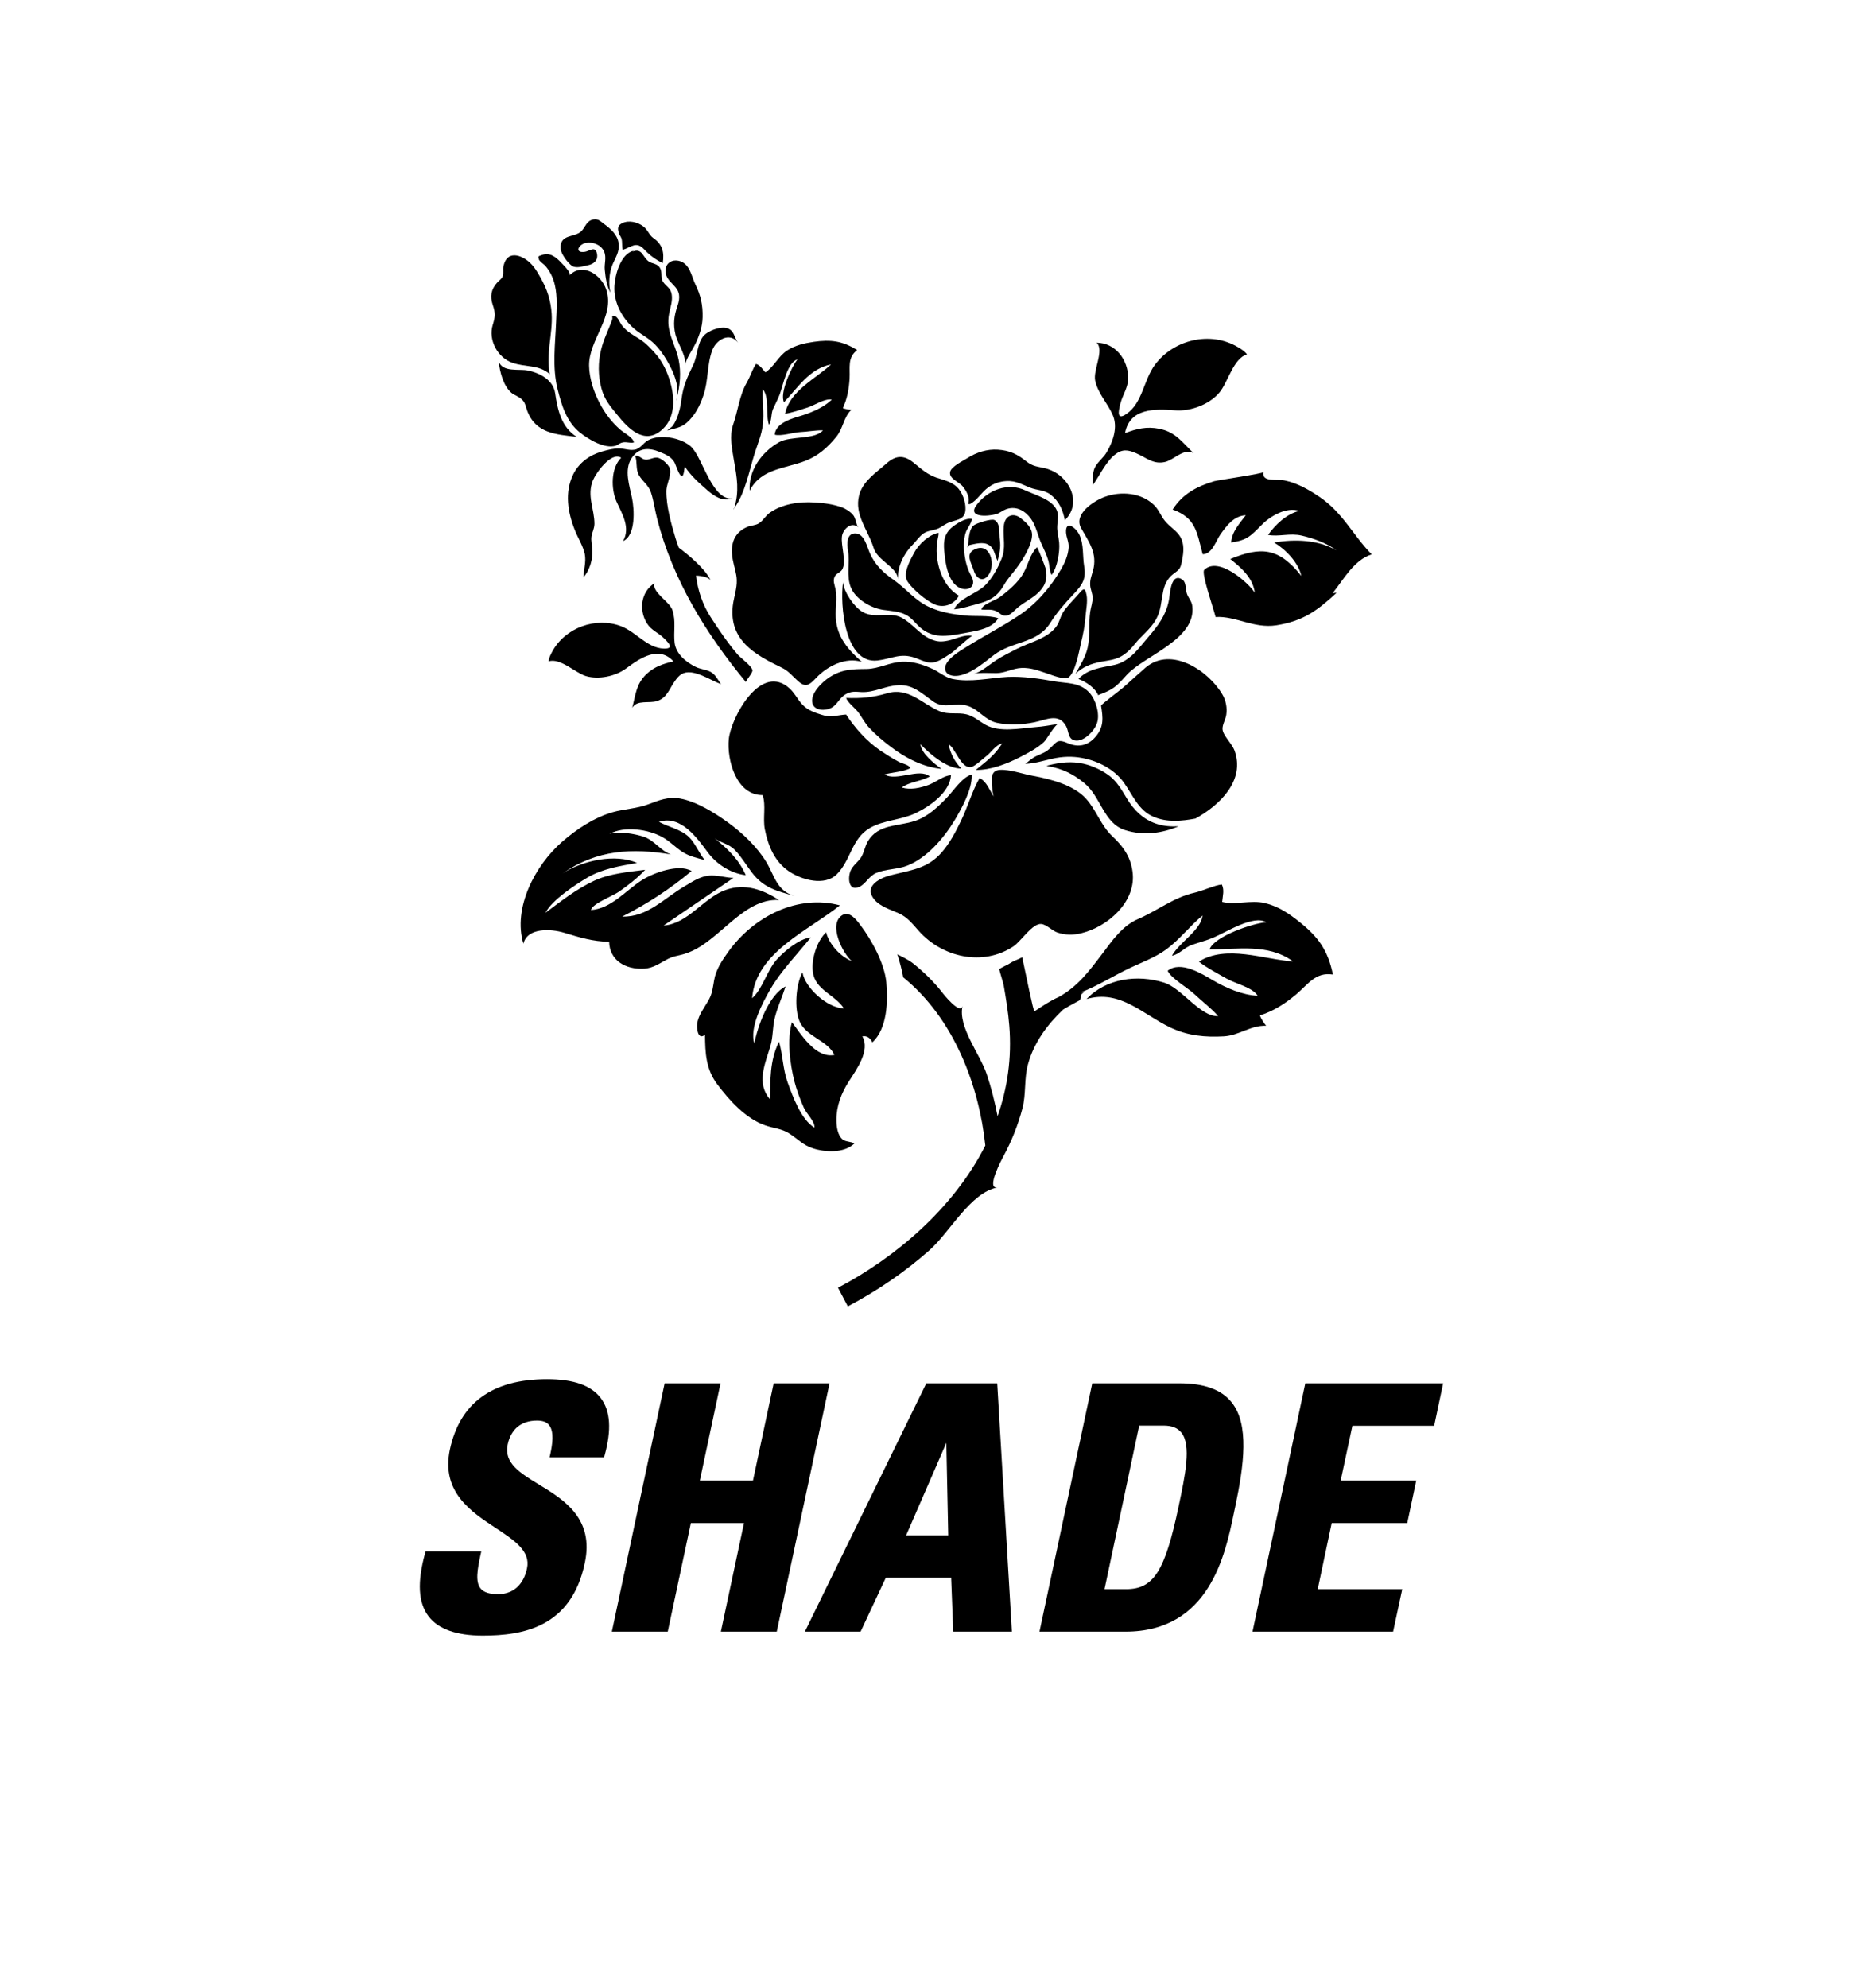 <?xml version="1.0" encoding="utf-8"?>
<!-- Generator: Adobe Illustrator 21.1.0, SVG Export Plug-In . SVG Version: 6.00 Build 0)  -->
<svg version="1.1" id="Layer_1" xmlns="http://www.w3.org/2000/svg" xmlns:xlink="http://www.w3.org/1999/xlink" x="0px" y="0px"
	 viewBox="0 0 1080 1152" style="enable-background:new 0 0 1080 1152;" xml:space="preserve">
<g id="XMLID_106_">
	<g id="XMLID_107_">
		<path id="XMLID_110_" d="M279.8,946.5c-36.5,0-38.8-21.5-32-45.9h29.5c-2.9,13.5-4.7,24.8,11.5,24.8c10,0,16.2-6.4,18.2-16
			c5.4-25.4-53.6-26.9-44.7-68.9c4.7-22.1,19-39.6,54.9-39.6c28.7,0,40.2,12.9,32,42.4h-28.7c2.2-10.5,2.8-21.3-9.1-21.3
			c-9.6,0-16.3,5.3-18.4,15c-5.7,26.7,54.2,24.4,44.7,68.7C329.9,942.2,302.2,946.5,279.8,946.5z"/>
		<path id="XMLID_194_" d="M279.8,947.9c-15.2,0-25.8-3.8-31.4-11.2c-6-7.9-6.6-19.8-2-36.5l0.3-1.1H279l-0.4,1.8
			c-1.9,8.8-3.1,15.9,0,19.7c1.8,2.2,5.1,3.3,10.1,3.3c8.7,0,14.8-5.4,16.8-14.9c2.2-10.1-7.3-16.3-18.2-23.5
			c-14.1-9.3-31.7-20.8-26.5-45.4c5.8-27.1,24.7-40.8,56.3-40.8c15.4,0,25.6,3.6,31.2,11s6.3,18.3,2.2,33.2l-0.3,1.1h-31.6l0.4-1.8
			c1.2-5.5,2.4-13.1-0.7-16.9c-1.4-1.8-3.7-2.6-7-2.6c-9.1,0-15.1,4.9-17,13.9c-2.3,10.7,7.2,16.5,18.2,23.2
			c14.3,8.7,32.1,19.6,26.5,45.5C331.2,943.1,303.2,947.9,279.8,947.9z M248.9,902c-4.1,15.2-3.5,26,1.8,32.9
			c5.1,6.7,14.9,10.1,29.1,10.1c42.6,0,52.5-21.2,56.5-39.7c5.1-23.9-11-33.8-25.2-42.4c-11.4-7-22.2-13.6-19.5-26.3
			c2.2-10.3,9.4-16.2,19.8-16.2c4.2,0,7.3,1.2,9.3,3.7c3.4,4.3,2.8,11.4,1.6,17.6h25.8c3.5-13.3,2.9-23.2-2-29.6
			c-5-6.6-14.5-9.8-28.9-9.8c-30.5,0-48,12.6-53.5,38.5c-4.8,22.6,11.2,33.1,25.3,42.4c11.3,7.4,22,14.5,19.4,26.5
			c-2.3,10.9-9.5,17.2-19.7,17.2c-5.9,0-9.9-1.4-12.3-4.4c-3.7-4.5-2.8-11.6-1-20.4L248.9,902L248.9,902z"/>
	</g>
	<g id="XMLID_109_">
		<path id="XMLID_112_" d="M437.7,859.6l12-56.4h29.5l-30,141h-29.5l13.4-62.9h-33.8l-13.4,62.9h-29.5l30-141h29.5l-12,56.4H437.7z"
			/>
		<path id="XMLID_190_" d="M450.3,945.6h-32.4l13.4-62.9h-30.8l-13.4,62.9h-32.4l30.6-143.9h32.4l-12,56.4h30.8l12-56.4h32.4
			L450.3,945.6z M421.5,942.7H448l29.4-138.1h-26.5l-12,56.4h-36.7l12-56.4h-26.5l-29.4,138.1h26.5l13.4-62.9h36.7L421.5,942.7z"/>
	</g>
	<g id="XMLID_111_">
		<path id="XMLID_115_" d="M468.9,944.1l69-141h38.9l8.3,141h-31l-1.2-31.2h-40.2L498,944.1H468.9z M549.9,830.3h-0.4l-26.4,60.9
			h28.1L549.9,830.3z"/>
		<path id="XMLID_146_" d="M586.6,945.6h-34l-1.2-31.2h-37.9l-14.6,31.2h-32.3L537,801.7h41.1L586.6,945.6z M555.4,942.7h28.1
			l-8.1-138.1h-36.6l-67.6,138.1H497l14.6-31.2h42.5L555.4,942.7z M552.7,892.7h-31.8l27.7-63.8h2.8L552.7,892.7z M525.3,889.8h24.4
			l-1.1-53.6L525.3,889.8z"/>
	</g>
	<g id="XMLID_114_">
		<path id="XMLID_118_" d="M634.4,803.2h49.2c38.7,0,40.4,25.8,31.1,69.7c-4.6,21.7-11.8,71.3-62.2,71.3h-48L634.4,803.2z
			 M638.5,922.5h14.2c18,0,24.3-13.5,31.9-48.8c5.5-26,10.4-48.8-10.1-48.8h-15.2L638.5,922.5z"/>
		<path id="XMLID_7_" d="M652.4,945.6h-49.8l30.6-143.9h50.4c14.5,0,24.4,3.6,30.3,10.9c10.5,12.9,7.2,36.7,2.2,60.5
			c-0.3,1.2-0.5,2.5-0.8,3.8C710.3,900.9,701.2,945.6,652.4,945.6z M606.2,942.7h46.2c46.4,0,55.2-43.1,60-66.3
			c0.3-1.3,0.5-2.6,0.8-3.8c6.7-31.6,6.3-48.4-1.6-58.1c-5.4-6.6-14.5-9.8-28.1-9.8h-48L606.2,942.7z M652.7,923.9h-16l21.4-100.5
			h16.4c5.6,0,9.9,1.7,12.6,5c6.8,8.4,3.2,25.6-1,45.5C678.7,908.5,672.1,923.9,652.7,923.9z M640.3,921h12.5
			c15.9,0,22.5-10.2,30.4-47.7c3.9-18.4,7.6-35.7,1.6-43.1c-2.2-2.7-5.5-4-10.3-4h-14.1L640.3,921z"/>
	</g>
	<g id="XMLID_117_">
		<path id="XMLID_3_" d="M728,944.1l30-141h76.9l-4.6,21.7h-47.4l-7.4,34.8h43.7l-4.6,21.7h-43.7l-8.8,41.2h49l-4.6,21.7H728V944.1z
			"/>
		<path id="XMLID_4_" d="M807.6,945.6h-81.5l30.6-143.9h79.9l-5.2,24.6H784l-6.8,31.8H821l-5.2,24.6H772l-8.1,38.3h49L807.6,945.6z
			 M729.8,942.7h75.5l4-18.8h-49l9.4-44.1h43.7l4-18.8h-43.7l8-37.7h47.4l4-18.8h-73.9L729.8,942.7z"/>
	</g>
</g>
<g id="XMLID_11_">
	<path id="XMLID_12_" d="M412.1,336.5c0.1,0.2,0.2,0.4,0.3,0.5C412.3,336.9,412.2,336.7,412.1,336.5z"/>
	<path id="XMLID_95_" d="M425.5,267c1.7,9.7,3.2,17.8,0.1,27.6c6.5-9,8.7-21.8,12-32.2c1.7-5.3,3.9-10.4,4.6-16.1
		c0.9-6.9-0.4-13.9,0-20.7c4,4.6,1.5,14.8,3.6,20.6c1.7-2.5,1.1-6.3,2.3-9.1c1.3-2.9,2.8-5.6,3.9-8.5c2-5.4,4.4-18.7,10.3-20.3
		c-3.4,4.2-10.5,19.7-7.8,24.8c7.9-8.2,14.7-19.5,27.3-21.9c-8.9,8.3-24,15.3-26.7,28.6c4-0.6,8.9-2.3,13-3.6s10-5.4,14.1-4.6
		c-4.5,4.4-11.3,7.3-17.3,9.2c-5.3,1.6-15.2,4.1-15.8,11.1c3.4,1.1,10.9-1.3,14.8-1.5c4.4-0.2,8.8-1.1,13.2-1
		c-4.7,5.6-18.8,3.1-25.5,6.9c-10.1,5.7-17.8,16.4-17,28.1c6.6-13,20.6-12.7,32.5-17.4c7.3-2.9,12.7-7.7,17.6-13.7
		c4.1-4.9,4.2-11.3,8.8-15.8c-1.5-0.1-3.5-0.4-4.9-1c2.6-5.6,3.5-10.9,3.9-16.9c0.4-6.5-1.4-12.3,4.4-16.7
		c-8.5-5.4-15.4-6.2-25.2-4.8c-5.4,0.8-10.8,2-15.5,5.1c-5,3.3-7.8,9.7-12.5,12.6c-1.7-1.8-2.9-4.1-5.4-4.9
		c-1.9,2.6-3.4,7.4-5.3,10.7c-4.4,7.5-5.2,16.6-8,24.5C422.7,252.8,424.4,260.1,425.5,267z"/>
	<path id="XMLID_96_" d="M425.5,295c0-0.1,0.1-0.2,0.1-0.4c-0.2,0.2-0.3,0.4-0.5,0.6L425.5,295z"/>
	<path id="XMLID_97_" d="M753.3,534.3c-6-4.8-12.3-9.1-20-10.9c-8.2-2-17.3,1.3-24.8-0.7c0.3-3.5,1.4-6.8-0.2-10.1
		c-4.4,0.5-10.8,3.6-15.9,4.8c-11.8,2.6-21.9,10.6-32.6,15.2c-9.2,3.9-15.1,12.6-20.9,20.3c-7.7,10.1-14,18.7-25.1,24.9
		c-4.6,2-8.8,4.8-14.1,8.3c-0.6,0.4-4.8-20.4-7.1-31.3c-1.7,0.8-3.3,1.6-5.1,2.3c-0.4,0.2-0.7,0.4-1.1,0.6c-1.2,0.7-2.3,1.5-3.6,2
		c-1.2,0.7-2.6,1.2-3.5,2c0.3,1.8,2.3,7.8,2.6,9.6c1.3,7.6,2.6,15.5,3.2,23.2c1.5,18.7-1.1,36.2-6.8,52.4
		c-1.6-8.3-3.6-16.4-6.3-24.4c-3.9-11.7-16.8-27.4-14-39.5c-1.3,5.5-11.4-7.2-12-8.1c-4.8-6.1-10.6-11.7-16.6-16.5
		c-2.8-2.2-6-3.7-9.2-5.3c1.4,4.4,2.6,8.8,3.4,13.3c29.6,24,44,63,47.6,97.5c-18.5,36.6-52.3,65-85.4,82.4l5.7,10.8
		c17-9,33.1-19.9,47.5-32.7c11.7-10.4,23.7-33.4,39.3-36.2c-7.1,1.3,2.8-17,3.4-18.1c4.7-8.6,8.5-18.2,11-27.7
		c2.2-8.3,0.9-17,3.2-25.5c3.4-12.5,11.1-23,20.4-31.8c3.2-2,9.8-5.5,9.8-5.5l0.9-3.5c0.4-0.3,0.9-0.7,1.3-1c-0.4,0-0.7,0-1,0v-0.2
		l-0.2,0.2c-0.1,0-0.3,0-0.4,0c9.8-3.8,19-9.7,28.5-14.2c7-3.3,14.3-5.9,20.8-10.6c7.8-5.7,13.8-13.7,21.1-19.7
		c-0.8,8.5-13.6,15.6-17.7,23.3c4.1-0.7,7.4-4.9,11.6-6.3c4.2-1.5,8.4-2.5,12.4-4.2c7.4-3.1,23.3-13.4,30.6-8.9
		c-7.5,0.5-30.1,8.1-32.8,15.7c15.9,0.2,33.9-3.6,48.4,7c-17-1.1-38.5-9.9-54.6,0.1c4.4,3.5,10.9,6.9,16,9.8c5.2,3,15.1,5.1,18.1,10
		c-8.8-0.4-18.3-4.5-25.8-8.9c-6.7-3.9-18.8-11.6-26.4-5.6c2.1,4.5,11.7,9.9,15.7,13.7c4.5,4.3,9.5,7.9,13.6,12.6
		c-10.2,0.6-21.1-16.2-31.3-19.4c-15.4-4.9-33.7-2.5-45,9.5c19.5-5.7,32.5,8.9,48.8,16.6c10,4.7,19.9,5.6,30.8,5
		c8.9-0.5,15.6-6.5,24.5-6.1c-1.3-1.6-2.9-3.9-3.6-6c8.3-2.7,14.5-6.8,21-12.2c6.9-5.8,11.2-13.1,21.3-11.5
		C769.8,550.6,764.1,542.9,753.3,534.3z"/>
	<path id="XMLID_98_" d="M565.7,446.2c8.5,0.2,18-3.5,25.4-7.3c4.7-2.4,10.1-5.2,14-8.8c1.6-1.4,6.4-10.2,8.4-10.5
		c-4.5,0.6-8.6,1.5-13.3,1.8c-8.9,0.7-20.7,3.2-28.8-1.3c-3.6-2-6.9-5.1-11.1-6.1c-5.4-1.3-10.5,0.4-15.8-1.9
		c-10.1-4.3-17.9-14-30.3-10.3c-8.4,2.5-15.3,3-23.7,2.7c1,2.8,5.2,5.8,7.2,8.5c2,2.8,3.7,6.1,6.1,8.7c3.8,4.1,8.2,7.8,12.7,11.2
		c8.2,6.3,18.9,11.8,29.3,12.7c-4-2.8-11.8-9-12.2-14.3c5.3,5.6,15.4,14.3,23.7,14.1c-3.8-3.8-6.4-8.8-7.4-14.1
		c4.2,2.6,7.1,14,12.9,13.3c2.2-0.3,6.7-4.6,8.5-6c3.1-2.2,5.8-6.9,9.6-7.7C576.8,437.7,571.4,441.5,565.7,446.2z"/>
	<path id="XMLID_99_" d="M552.2,393.5c-4.5-0.9-8.2-4.5-12.4-6.2c-5.3-2.3-10.5-4-16.6-3.8c-7.2,0.2-13.6,4.1-20.9,4.2
		c-8.2,0.1-14.3,0.1-21.6,4.9c-4,2.6-11.3,9.5-9.7,15.1c1.2,4.2,7.3,4.4,10.8,2.6c3.6-1.8,4.7-5.7,8.2-7.8c3.4-2.1,6-1.6,9.5-1.4
		c7.5,0.3,13.8-3.7,21.4-4c8.5-0.4,13.5,4.8,20,9.4c6.6,4.7,13.2,0.2,20.4,2.7c6.3,2.2,9.8,8.2,16.6,9.7c7.1,1.5,14.7,1.1,21.7-0.3
		c6.9-1.4,14.1-5.6,18.4,2.2c1.7,3.1,1,7.5,5.1,8.3c5.2,1,11.5-5.6,12.9-10.2c1.7-5.2-0.8-13.4-4.4-17.4c-5.9-6.3-12.9-5.3-20.7-6.7
		c-8.4-1.5-18.2-2.9-26.8-2.5C573.5,392.9,562.8,395.6,552.2,393.5z"/>
	<path id="XMLID_100_" d="M618,308.6c0.2,3.1,1.7,5.4,1.5,8.7c-0.3,4.5-2.1,8.6-4.3,12.5c-6.1,10.4-14.2,20-24.4,26.8
		c-9.6,6.4-20.2,11.9-30,18c-3.7,2.3-12.7,7.4-12.9,12.5c-0.1,4.2,4.4,5,7.7,4.5c7.6-1.2,14.7-7.5,20.6-12
		c10.8-8.2,25-6.5,32.6-18.5c4.1-6.5,8.4-11.3,13.6-16.8c5.2-5.5,7.3-8.8,6.1-16.1c-1-6-0.1-12.7-2.8-18.3
		C623.6,305.6,617.6,301.3,618,308.6z"/>
	<path id="XMLID_101_" d="M577.6,390.1c5.1,0,9.5-2.8,14.6-3c5.8-0.2,10.2,1.7,15.7,3.5c2.6,0.9,9.3,3.5,11.5,2
		c4-2.8,6.2-15.3,7.2-19.7c1.3-5.2,2.3-10.4,2.7-15.7c0.3-3.9,1.3-8.4,0.6-12.3c-1.1-6-2.7-2.6-5.7,0.6c-2.6,2.8-5.8,6.1-7.9,9.3
		c-1.8,2.9-2.2,6.4-4.5,9c-5.6,6.7-14.9,8.4-22.4,12.3c-4,2.1-8.1,4-11.9,6.5c-4.3,2.8-8.2,6.5-13.1,8.1c0.9-0.2,1.8-0.5,2.7-0.6
		C571,389.9,573.9,390.1,577.6,390.1z"/>
	<path id="XMLID_102_" d="M504.3,320.7c-1.6-3.7-3.2-11-7.9-11.5c-5.7-0.6-5.5,6-4.8,9.9c1.2,6.9-1.1,14.9,1.7,21.5
		c2.9,6.9,12,12,19,12.9c4.4,0.6,9.1,0.8,13,2.9c3.6,1.9,5.4,5,8.4,7.5c7.2,6.1,15.1,4.9,23.8,3.3c6.6-1.3,17.3-2.2,21.2-8.9
		c-5.7-1.9-13.6-0.9-19.6-1.6c-6.8-0.7-13.7-1.9-20-4.7c-8.5-3.7-13.5-10.6-20.9-15.8C512,331.8,507.4,327.6,504.3,320.7z"/>
	<path id="XMLID_103_" d="M563.7,368.5c-4.8-0.9-9.7,1.9-14.2,2.8c-3.8,0.8-6.2,0.7-9.8-0.8c-6.9-3-11-9.5-17.4-12.7
		c-7-3.4-15.5,1-22.5-3.3c-4.8-2.9-10.6-11.4-11.1-17c-1.8,12.8,0.9,47.5,20,45.3c8.4-1,13.3-4.6,21.9-1.5c2.6,0.9,5.5,2.4,8.2,2.7
		c4.8,0.5,9.5-3.6,13.3-5.9C553.6,376.9,562.9,368.4,563.7,368.5z"/>
	<path id="XMLID_104_" d="M488.2,294.1c-5.5-2-10.1-2.5-16-2.9c-8.7-0.6-18.7,0.8-26,6c-2.4,1.7-3.8,4.5-6.1,6
		c-2.1,1.4-5,1.3-7.2,2.3c-8.4,3.8-9.6,11.4-8,19.4c0.7,3.6,2.1,7.5,2.2,11.2c0.2,5-1.7,10-2.3,15c-2.2,19.8,12.7,28.3,28.1,35.7
		c4.5,2.1,6.6,5.3,10.3,8.4c4.1,3.5,6.4,1.4,9.9-2.3c6.4-6.8,17.1-12.3,26.5-9.3c-8.1-7.2-14.5-14.5-15.1-25.8
		c-0.3-5.8,1-11-0.2-16.6c-0.5-2.4-1.6-4.6-0.4-7.1c1-1.9,3.3-2.3,4.3-4c2.7-4.6-0.9-13.9-0.1-19.4c0.6-3.9,5.3-8.7,9.5-5.1
		c-1.3-1.1-1.5-5.6-3.2-7.3C493.1,296.7,490.4,294.9,488.2,294.1z"/>
	<path id="XMLID_105_" d="M520.7,335.7c-0.8-6.7,3.3-14.9,8-19.6c2.1-2.1,3.9-4.8,6.2-6.6c2.3-1.8,4.9-1.9,7.6-2.7
		c2.7-0.8,3.7-2,6.2-3.3c4.7-2.5,10.8-1.5,11-8.3c0.2-4.5-1.9-10-5-13c-3.3-3.1-7.7-4-11.9-5.4c-5.5-1.9-8.9-5.2-13.5-8.9
		c-5.6-4.4-10.2-3.9-15.4,0.7c-6,5.3-13.9,10.4-15.9,18.6c-2.8,11.2,5.2,20,8.4,30.2C508.6,325,519.8,328.3,520.7,335.7z"/>
	<path id="XMLID_108_" d="M551.3,306.1c-4.6,4.3-4.4,9.3-3.7,15.2c0.6,5.8,1.9,13.8,6.5,17.9c5.4,4.8,13,1.5,8.9-5.5
		c-2.1-3.7-3.2-7.7-3.8-12c-0.6-4.2-0.7-8.5,0.5-12.6c0.8-2.9,3.4-5.4,3.7-8.3C559.8,299.9,553.9,303.8,551.3,306.1z"/>
	<path id="XMLID_119_" d="M553.1,353.1c4.4-0.3,8.9-1.9,13.2-3c7.2-1.8,11.8-4.3,15.5-10.7c2.6-4.6,5.9-7.7,8.9-12.1
		c3.1-4.4,7.6-11.9,7.6-17.3c0-4.3-3.6-7.3-6.6-9.7c-4.3-3.4-9.3-1.6-9.8,4.7c-0.6,6.7,1.4,12.2-1.3,18.9
		c-2.3,5.6-5.3,11.2-9.6,15.4C566,344.2,555.9,346.7,553.1,353.1z"/>
	<path id="XMLID_120_" d="M544.1,308.8c-5.7,1.1-11.5,6.6-14.2,11.6c-2.4,4.6-6.8,12.1-3.7,16.8c2.8,4.3,11,11.2,15.9,13.2
		c5.4,2.1,11.1-0.2,13.8-5.2c-10.4-5.7-14.5-21.5-12.4-32.2C543.7,311.5,544.2,310.3,544.1,308.8z"/>
	<path id="XMLID_121_" d="M560.9,317.4l1-1.5c3.5-0.7,8-2.1,11.3-0.1s3.5,6.1,5.1,9.3c1.1-4.4,2-7.6,1.3-12.4
		c-0.5-3.3,0.5-9.5-3.1-11.3c-1.8-0.9-10.1,1.7-11.9,3C561.3,306.9,561.7,313.9,560.9,317.4z"/>
	<path id="XMLID_122_" d="M573.5,332.5c3.6-6.1,0.3-18.3-8.5-14.1c-5.6,2.7-1.9,7.7-0.5,12.3C566.1,335.8,570.4,337.8,573.5,332.5z"
		/>
	<path id="XMLID_123_" d="M577.5,354.2c2.6,1.2,3,3,6,2.6c2.4-0.3,5.2-3.7,7.1-5.2c3.1-2.4,6.7-4.3,9.7-6.7
		c5.4-4.5,7.3-8.8,5.8-15.6c-0.2-0.8-4.6-12.5-5-12.1c-4.1,4.2-5,9.9-7.7,14.8c-3,5.5-9,10.5-14,14.2c-2.5,1.8-10.3,4.1-10.4,7.1
		C571.8,353.5,574.7,352.9,577.5,354.2z"/>
	<path id="XMLID_124_" d="M612.7,295.9c-2.5-6.4-12.4-8.9-18.1-11.6c-10.2-4.9-21.9-0.4-28.5,8.4c-5.4,7.3,6.2,6.7,11.3,5.3
		c2.4-0.7,3.8-2.2,6.2-3c5.8-1.9,10.8,1.2,14,5.6s4,10.1,6.3,14.9c1.3,2.8,2.8,6,3.7,9c0.9,2.8,0.7,6.1,2,8.7
		c3.4-4.2,4.9-13.7,4.4-18.8c-0.3-3.4-1.3-6.2-1.1-9.6C613,301.5,613.9,298.9,612.7,295.9z"/>
	<path id="XMLID_125_" d="M558.2,282c2.1,2.7,4.3,6.4,3,10l0.9,0.2c4.2-1.9,7-7.1,10.9-9.8c2.6-1.8,4.6-2.7,7.8-3.3
		c7-1.2,10.3,1.1,16.3,3.5c4.3,1.7,8.3,1.2,12.1,4.2c4.8,3.8,7,8.8,8.1,14.7c10.7-10.5,2.1-26.8-11.4-30.1c-4.6-1.1-7.1-1-10.9-4
		c-5.3-4.2-9.5-6.3-16.5-6.8c-6.2-0.4-12.4,1.5-17.7,4.9c-2.5,1.6-9.4,4.9-10,8C550,277.5,556,279.2,558.2,282z"/>
	<path id="XMLID_126_" d="M633.6,330.8c-0.9,3.2-1.8,5.2-1.6,8.5c0.2,2.3,1.3,4.6,1.4,6.9c0.1,2.8-1,5.7-1.4,8.4
		c-1,7,0.1,13.8-1.5,20.8c-1.3,5.7-4.4,10.2-7,15.1c4.1-4,9-5.9,14.8-7c3.9-0.7,8.3-1.1,11.8-3.2c3.1-1.8,5.6-4.3,7.8-7.1
		c3.9-4.9,9.3-8.8,12.3-14.3c2.8-5,2.9-10.2,4-15.7c0.8-4.2,2.5-7.9,5.9-10.5c3.8-2.8,4.3-3.1,5.2-8.2c0.9-4.5,1.3-9.3-1-13.3
		c-2.2-3.7-6.2-5.9-8.9-9.2c-2.5-3-3.5-6.5-6.4-9.3c-7.4-7.2-19.2-8.2-28.7-4.7c-6.5,2.4-18,10.1-13.6,18
		C631.2,314.1,636.4,320.7,633.6,330.8z"/>
	<path id="XMLID_137_" d="M688.1,344.2c-0.9-2.4-0.3-6.7-2.7-8.3c-5.9-4-7,6-7.4,9.4c-0.5,4.5-1.8,8.3-3.6,11.8
		c-3.4,6.5-8.5,11.7-13.6,17.9c-4.2,5-8.8,9.2-15.5,10.5c-7.4,1.5-14.8,2.3-20.1,8c4.5,1.7,9.7,5.2,11.4,9.4c2-0.9,4.2-1.6,6.1-2.6
		c4.4-2.1,7.3-5.7,10.6-9.3c10.3-11.1,40.1-20.4,37.9-39.6C691,348.6,689,346.7,688.1,344.2z"/>
	<path id="XMLID_149_" d="M498.1,514c3.7-1.6,5.6-6.3,9.9-8.1c5.6-2.3,12-2,17.6-4.1c11.7-4.4,21.7-16.3,27.8-26.4
		c4.3-7.2,10.2-18,9.9-26.1l-0.1-0.4c-5.4,1.5-10.6,9.6-14.3,13.4c-5.3,5.5-11.2,11.1-18.6,13.5c-9.7,3.2-21.1,1.7-27.1,11.6
		c-1.9,3.1-2.3,7.1-4.3,9.9c-1.8,2.5-4.4,4.2-5.8,7.3C491.4,508.7,491.8,516.8,498.1,514z"/>
	<path id="XMLID_150_" d="M443.4,480.7c1.9,9.6,5.7,18.7,14,24.3c7.4,5,20.7,8.7,27.7,1.7c8.2-8.2,8.5-20.6,19.1-26.8
		c8.2-4.7,18.1-4.6,26.5-8.6c8.2-3.9,19.9-12,20.6-22c-4,0-9.1,4.2-13,5.6c-4.9,1.8-10.6,3-15.5,1.5c3.8-3.1,11.5-3.7,16.2-6.4
		c-6.1-5.2-19.5,3.1-26.2-1.2c4.8-1.3,10.5-1.4,14.9-3.6c-0.5-1.9-4.8-2.7-6.7-3.7c-3.8-2-7.5-4.4-11.1-6.8
		c-7.5-5.2-14.4-12.9-19.4-20.6c-4.5,0.3-7.1,1.3-10.8,0.9c-1-0.1-2-0.3-3.2-0.7c-4-1.2-8.1-2.6-11.1-5.7c-3.6-3.7-4.8-7.6-9.1-10.8
		c-16.3-12.3-32.6,18.6-33.8,30.5c-1.2,11.9,4.2,32.6,19.6,32.5C444.2,466.9,442.1,474.2,443.4,480.7z"/>
	<path id="XMLID_151_" d="M520.8,529.2c5.3,2.3,8.2,6.3,12,10.5c13.5,15.1,37,20.6,54.8,8.7c4.3-2.9,11-13.5,16.1-12.9
		c2.9,0.3,6.3,3.9,9.2,4.9c4.6,1.6,9.4,1.6,14.1,0.4c15-3.7,30.9-17.6,29.7-34c-0.7-9.4-5.2-15.9-11.8-22.1
		c-6.7-6.2-9.2-15-15.3-21.8c-7.2-8-20.6-11.4-30.9-13.3c-5.5-1-11-3-16.6-3.4c-3.3-0.2-6,0-7,3.5c-0.5,1.6,0.2,10.8,1.1,12.1
		c-2.6-3.8-4-8.6-8.3-10.9c-4.4,7.6-6.9,16.8-10.8,24.8c-3.1,6.4-6.4,12.8-11.1,18.2c-8.6,9.9-18.3,10.3-30.2,13.5
		c-6.6,1.8-15.2,6.6-8.8,14.1C510.4,525.4,516.2,527.2,520.8,529.2z"/>
	<path id="XMLID_152_" d="M708.7,402.6c-7.9-13.7-29.6-28.4-44.6-15.7c-4.3,3.7-8.6,7.7-12.9,11.5c-1.3,1.2-13,9.9-12.9,10.6
		c1.1,6.9,1.8,12.2-3.2,18c-4.4,5.1-9.8,6.3-15.8,3.8c-6.8-2.9-6.5-0.7-11.3,3.5c-2.6,2.3-6,3-8.9,4.8c-1.7,1.1-3.1,2.4-4.7,3.6
		c5.4-0.2,10.4-1.8,15.7-3c5.9-1.3,11.4-1.5,17.3-0.4c9.1,1.7,18.5,6.5,24,14.1c5.2,7.2,8.5,16.3,17.4,20c7.8,3.3,16.1,2.5,24.2,1
		c14-7.7,28.9-21.9,22.7-39.3c-1.6-4.4-6.8-8.8-7-12.6c-0.1-2.7,1.9-5.7,2.2-8.4C711.5,410.3,710.6,405.8,708.7,402.6z"/>
	<path id="XMLID_153_" d="M683.3,478.9c-4.4,0.2-8.8-0.1-13-1.5c-7.5-2.5-12.9-7.8-16.9-14.4c-3.1-5.1-5.8-10.1-10.8-13.8
		c-4.4-3.1-9.3-5.4-14.6-6.6c-6.9-1.5-13.2-0.8-20,0.9c-0.5,0.1-0.9,0.2-1.4,0.4c0.4,0,0.8,0.1,1.3,0.2c8,1.4,14.3,4.5,20.5,9.6
		c9.8,7.8,11.3,23.5,23.9,27.4C663.2,484.5,673.4,482.9,683.3,478.9z"/>
	<path id="XMLID_154_" d="M488.5,660.4c-3-2.5-3.6-7.6-3.6-11.2c-0.1-8.1,2.8-15.6,7.2-22.5c4.5-7,12.5-17.9,7.8-26.1
		c2.8-0.5,4.7,1.1,5.8,3.5c8.8-8,9.1-24.3,8.1-34.9c-1.1-11-8.5-24.4-14.9-32.9c-2.1-2.8-6.2-8.5-10.5-6c-8.7,5.2,0.4,22.7,5.4,26.7
		c-6.6-2.5-13.2-9.8-14.9-16.7c-5.4,5.2-8.6,15.5-7.7,22.8c1.2,10.7,12.9,13.3,18,21.3c-9.4-0.1-22.6-11.9-24-20.9
		c-3.9,7.1-4.8,21.1-1.7,28.4c3.8,9,16.6,11.2,20.2,19.5c-10.8,2.1-19.3-11.9-24.6-19c-3,10.2-1.1,24.2,1.4,34.2
		c1.3,5.1,3.4,10.7,5.5,15.4c1.4,3.3,6.7,8.2,6.1,11.5c-7.7-4.6-12.6-18.2-15.5-26.2c-2.8-7.7-2.8-16.1-5-23.6
		c-5.6,11.4-4.9,22.4-5.2,33.4c-8.1-9.2-2.9-20.5,0.2-30.8c1.6-5.3,1.2-11.2,2.6-16.6c1.5-6,4.3-12,6.2-18
		c-9.7,4.8-16.3,23.3-18.1,33.1c-2.9-9.2,4.5-23.2,9.3-31.5c6.1-10.6,15.8-20.5,23.4-30c-6.6,0.7-15.2,7.8-19.7,12.8
		c-5.7,6.3-8.2,17.1-14.3,22.4c2.1-26.5,32.3-38.9,50.9-53.8c-24.4-6.5-49.8,6.2-64.7,26.9c-3.6,5-7.2,10.4-8.2,16.4
		c-0.8,4.3-0.9,7.3-3.1,11.4c-2.4,4.4-6,8.7-6.7,13.7c-0.4,2.6,0.2,10,4.5,6.6c0.1,10.6,0.5,19.9,7.1,28.7
		c7,9.3,16.5,19.9,27.8,23.8c5.1,1.8,9.5,1.8,14.1,4.8c4.8,3.1,7.9,6.7,13.5,8.5c7,2.3,18.1,3,24.1-2.8
		C493.4,661.5,490.3,661.8,488.5,660.4z"/>
	<path id="XMLID_155_" d="M451.6,521.6c-9.2-5.9-19.7-9.9-31-5.8c-13,4.7-21.6,19.5-35.9,20.6c13.6-9.2,27-18.5,40.5-27.6
		c-4.3-0.1-8.6-1.5-12.9-1.4c-5.8,0.1-10.1,3.1-15.2,6.1c-12.1,7-21.8,18.2-36.4,17.7c14.4-7.3,27.8-16,40.2-26.4
		c-7.4-4.4-22.4,1.1-29.1,5.5c-9.1,5.9-17.7,16.4-29.2,17.1c0.6-3.6,12.6-8.1,16.2-10.6c5.3-3.7,11-8.1,15.2-12.7
		c-9.6,1.2-20.8,2.2-29.7,6.4c-10.7,5.1-18.8,11.6-28.1,18.5c3.8-7.4,17.2-16.2,24.5-20.5c9-5.2,18.9-6.6,28.6-8.4
		c-12.5-5.5-31.5-1.5-43.2,6.1c19.9-13.8,40.4-14.8,62.9-11c-6.1-2.1-9.6-8.2-15.9-10.3c-5.1-1.7-14.6-3.3-19.8-1.6
		c8.8-4.8,22.8-2.6,30.8,1.9c4.2,2.4,7.3,5.7,11.3,8.4c4.3,2.8,8.4,3.5,13.2,4.9c-3.4-4-5.4-9.7-9.3-13.5
		c-4.8-4.5-11.9-5.7-17.3-8.7c12.7-4.2,22.3,9.6,28.4,17.8c5,6.7,13.2,12.1,21.9,13.1c-3.6-8.7-10.8-15.7-18.1-21.4
		c3.5,2.7,8.3,3.1,11.8,6.8c3.8,3.9,6.6,8.8,9.9,13.1c6.8,8.9,14.4,10.7,24.9,13.6c-10.5-2.8-11.8-11.8-16.5-19.6
		c-5.4-8.9-13.7-16.8-22.1-22.9c-7.7-5.6-18.2-12.2-27.9-14c-6.9-1.3-12.5,1.1-18.7,3.4c-6.3,2.4-13.7,2.6-20.4,4.5
		c-10.8,3.1-20.9,9.8-29.4,17.2c-15.7,13.7-28.6,38.4-22.4,59c2.4-9.6,16.4-8.5,23.4-6.4c9.6,2.9,16.6,5.1,26.3,5.3
		c0.3,10.7,9.3,16.2,20.3,15.6c5.3-0.3,9.1-3.2,13.7-5.6c3.7-2,7.4-1.9,11.8-3.7C417.1,545.4,430.8,520.5,451.6,521.6z"/>
	<path id="XMLID_156_" d="M795.2,321.3c-10.9-11.1-16.6-24-30.1-33.2c-6.3-4.3-13.1-8.2-20.6-9.7c-4.3-0.9-13.1,1.3-12.1-4.8
		c-0.1,0.9-26.1,4.6-28.6,5.3c-10,3-18.3,7.4-24,16.4c13.6,4.9,14,13.3,17.4,25.9c5.5,0,7.7-7.8,10.3-11.5
		c3.7-5.2,7.8-10.7,14.7-11.1c-3.5,4.7-8.1,9.5-8.5,15.8c9.4-1.4,11.1-3.6,17.5-10c5.5-5.6,14.6-10.7,22.1-8.3
		c-7.2,1.5-14.1,8.1-18.2,13.9c6.3,1.2,12.7-1.2,19.5,0.4c7,1.6,14.6,4.4,20.2,8.6c-10.7-6.3-24.3-6.6-36.2-4.6
		c6.7,4,14.1,11.6,15.8,19.4c-13-16.4-23.3-17.2-41.2-9.8c5.7,4.5,13.2,10.7,14.2,19.5c-3.8-5.9-21.1-21.3-29.3-13.2
		c-1.8,1.8,5.1,21.4,6.6,27.3c11.7-0.7,22.1,6.8,35.2,4.8c15.7-2.5,23.7-8.5,34.9-18.8c-0.8-0.1-1.4,0.2-2.2,0.1
		C778.8,336,784.9,324.5,795.2,321.3z"/>
	<path id="XMLID_157_" d="M635.1,270.2c-2,3.4-1.4,7.1-1.7,11.1c4-5.5,7.5-13.4,12.8-17.7c4.3-3.5,7.7-3,12.5-0.9
		c5.8,2.5,10,6.7,16.8,5c5.4-1.4,10.7-8.1,16.4-5.1c-6.5-6.2-10.3-12.2-19.8-14.1c-7.4-1.5-13.2,0-19.9,2.5
		c2.7-14.6,17.4-14.1,29.1-13.2c8.9,0.7,19.8-3.4,25.6-10.3c4.9-5.8,8.1-19.9,16-22.1c-1.3-1.8-3.3-3.1-5.4-4.3
		c-15.9-9.4-37-4.3-47.9,10.2c-6.7,9-7.2,22.2-16.6,28.6c-5.4,3.7-4.9-0.8-3.5-6c1.4-5.4,4.5-9.1,4.5-14.9
		c0-10.3-7.2-20.3-18.3-20.4c4.7,4.3-2.2,15.9-0.8,22.1c1.8,7.8,7.2,12.9,10.2,19.9c3,6.9,0.2,15.1-3.4,21.2
		C640.1,264.9,636.8,267.3,635.1,270.2z"/>
	<path id="XMLID_158_" d="M366.5,410.2c2.9-4.8,9.8-2.4,14.4-3.9c5.8-1.9,7-6.9,10.2-11.4c2.6-3.8,4.9-5.7,9.6-5.2
		c5.8,0.7,11.9,4.8,17.3,6.8c-2-2.7-3.2-5.6-6.2-7.2c-2.6-1.3-6-1.5-8.7-2.9c-5.4-2.7-11.1-7.3-12-13.7c-0.8-6.4,0.9-12.6-1.3-19.1
		c-1.7-5.1-12-10.3-10.4-15.6c-8.1,5.2-9,15.8-4.4,23.2c2.6,4.2,6.6,5.4,9.9,8.7c3.3,3.2,5.7,6.1,0,6c-9.8-0.3-16-9.6-24.9-13
		c-14.5-5.5-32.3,0.7-39.9,14.8c-1,1.8-1.9,3.7-2.1,5.6c6.8-2.2,15.4,6.6,21.6,8.5c7.4,2.2,17.2,0.2,23.5-4.5
		c8.2-6.1,18.9-13.2,27.3-4c-6,1.4-11,3-15.8,7.5C368.7,396.6,368.5,402.7,366.5,410.2z"/>
	<path id="XMLID_159_" d="M436.2,388.3c-0.7-2.6-6.8-6.9-8.7-9.1c-5.7-6.7-10.7-14.1-15.5-21.5c-4.6-7.1-7.5-15.5-8.5-24.1
		c3.4,0.1,7.4,1,8.5,2.8c-3.2-6.8-12.6-14.6-18.5-19c-0.7-1.8-1.3-3.6-1.9-5.5c-2.5-8.3-5.4-18.6-5.3-27.3c0-4.2,3.4-9.8,1.8-13.6
		c-0.9-2.1-5-5.8-7.4-5.8c-2.4-0.1-4.5,1.6-7,1.1c-2-0.4-3.2-2.6-5.5-2.1c1.4,3.7,0.2,7.7,2.2,11.2c2.1,3.7,5.4,5.5,6.9,9.8
		c1.7,5,2.3,10.3,3.6,15.3c9.1,35.6,28.4,66.9,51.6,94.9C431.9,394.7,436.6,390,436.2,388.3z"/>
	<path id="XMLID_160_" d="M359.1,259.9c-3.3-0.1-7,0.9-10.2,1.8c-7.1,2-13.3,6.5-16.6,13.2c-5.1,10.4-3.2,22.1,1,32.5
		c1.8,4.5,4.7,9,5.7,13.7c0.9,4.7-0.7,9.2-0.8,13.5c3.7-4.1,5.5-10.5,5.2-16c-0.1-2.6-0.9-5.3-0.5-7.7c0.4-2.5,1.6-4.4,1.7-7.2
		c0-8.9-4.5-16.3-0.9-25.3c1.7-4.1,10.6-16.9,16.4-13.1c-6.1,6-5.9,18.2-2.7,25.4c3.3,7.3,8.2,15,3.8,22.9
		c7.5-3.3,6.5-18.6,5.2-24.9c-1.5-7.3-4.7-16.3-0.3-23.1c4.1-6.4,10.4-6.2,16.5-3.6c3.4,1.4,6.1,2.5,8.2,5.6
		c0.9,1.4,2.7,7.9,4.3,8.2c0.1,0.2,0.2,0.3,0.4,0.3c1.2-1.7,1-3.7,1.5-5.7c3.5,5.3,8.1,9.4,12.8,13.5c4.1,3.6,9,7,14.7,5
		c-11.4,1.1-16.9-22.3-23.2-29.3c-3.1-3.5-9.7-6-15.9-6.3c-4.7-0.2-9.1,0.8-11.8,3.4c-1.5,1.5-2.9,3-4.8,3.7
		C365.5,261.4,362.4,260,359.1,259.9z"/>
	<path id="XMLID_161_" d="M348.5,202.5c-1.9,7.4-1.8,15.1,0.1,22.4c1.8,6.8,5,10.3,9.2,15.5c6.4,8,15.7,17.6,25.8,8.8
		c3.5-3.1,5.3-6.6,6.2-11.1c2-9.9-2.5-24.2-8.8-31.9c-2.6-3.2-6.4-7.2-9.8-9.4c-3.8-2.5-7.8-4.4-10.8-8.4c-0.9-1.2-2.3-4.8-4-5.2
		c-2.5-0.5-0.9,0.5-1.6,2.3C352.7,191.3,349.9,196.7,348.5,202.5z"/>
	<path id="XMLID_162_" d="M316,153.9c3,3.5,4.8,7.4,5.7,11.5c1.5,6.6,1,13.9,0.7,20.8c-0.5,13.1-2.4,26.6,0.9,39.6
		c2.3,9.2,5.2,18.7,12.8,24.8c5,4,14.3,9.7,20.9,7.7c1.1-0.4,2.1-1.3,3.3-1.7c2.6-0.9,4.9,0.5,7.2-0.2c-0.5-2.9-6.1-5.7-8.2-7.6
		c-4.9-4.4-8.6-9.3-11.7-15.2c-3.4-6.4-6-14.4-6.1-21.7c-0.2-15.2,15.2-28.5,9.9-44.2c-2.8-8.3-13.6-15.9-21.3-8.1
		c1.4-1.4-4-6.5-4.8-7.4c-2.9-3.1-6.5-6.1-11.1-4.4c-2.2,0.8-2.4,0.5-1.8,2.6C312.9,151.6,315.2,153.1,316,153.9z"/>
	<path id="XMLID_163_" d="M296.9,210.2c7.9,2.8,15.1,0.9,21.8,6.6c-2.4-11.4,1.8-23.2,1.1-34.9c-0.5-7.8-2.6-14.2-6.4-20.9
		c-1.4-2.5-2.9-5.1-4.8-7.3c-4.7-5.4-14.3-9.7-16.7,0.3c-0.5,1.9,0.2,4.3-0.5,6.1c-0.6,1.6-2.3,2.6-3.3,3.8
		c-3.4,3.8-4.1,7.8-2.5,12.7c1.7,4.9,1.5,6.9,0,11.8C283,197,288.4,207.2,296.9,210.2z"/>
	<path id="XMLID_164_" d="M305.6,238c5,13.4,16.9,13.7,28.7,15.2c-9-5.8-11-15.6-12.5-25.4c-1.1-7.6-8.9-11.7-15.9-13.1
		c-5.1-1-14.5,1.2-16.8-5.2c0.6,5.8,2.6,14,7.3,18.1c1.9,1.6,4.4,2.1,6.2,4C304.5,233.3,304.7,235.5,305.6,238z"/>
	<path id="XMLID_165_" d="M392.3,230.7c-0.2,0.6-0.3,1.1-0.5,1.6C392.1,231.8,392.2,231.3,392.3,230.7z"/>
	<path id="XMLID_166_" d="M356.2,165.8c-0.5,9.6,4.4,18.5,11.3,24.6c3.8,3.3,8.4,5.4,12,9c2.6,2.6,4.9,5.8,6.8,9
		c3.2,5.4,6.6,12.2,6.4,18.8c0,1.2-0.1,2.3-0.4,3.5c2-7.2,2.6-15.1,1.1-22.3c-2.1-9.8-7.6-16.2-5.5-26.7c0.7-3.6,2.1-7.3,1.5-11
		c-0.6-4-3.3-4.6-5.1-7.5c-1.5-2.4-0.2-5.5-1.7-7.9c-1.5-2.6-4.2-2.3-6.4-3.7c-3.8-2.5-3.8-8.2-9.7-5.7l0.9-0.6
		C359.8,146.9,356.5,159.4,356.2,165.8z"/>
	<path id="XMLID_167_" d="M392.8,177.1c-2,5.8-2.7,10.7-1.2,16.9c1.3,5.2,6.5,12.5,5.5,17.7c1-4.7,4.3-8.7,6.3-13
		c2.2-4.7,3.8-9.7,3.9-14.8c0.2-7.1-1.1-12.8-4.2-19.1c-2.4-5-3.2-12.4-9.9-13.7c-3.7-0.7-6.8,1.2-7.3,4.8c-0.6,4.2,2,6.7,4.6,9.4
		C394.2,168.9,394.4,172.4,392.8,177.1z"/>
	<path id="XMLID_168_" d="M386.1,249.8h0.1C386,249.8,385.9,249.8,386.1,249.8z"/>
	<path id="XMLID_169_" d="M386.8,249.6L386.8,249.6c-0.2,0.1-0.4,0.1-0.6,0.2C386.5,249.7,386.8,249.6,386.8,249.6z"/>
	<path id="XMLID_170_" d="M395.1,231.2c-0.5,4.1-1.4,8.1-3,11.8c-0.6,1.4-1.3,2.7-2.2,3.9c-0.6,0.8-2.7,2-3.1,2.6
		c4.1-1.2,7.9-1.5,11.3-4.5c4.8-4.2,7.7-9.9,9.7-15.9c2.9-8.4,2-17.8,5.1-26.1c2.3-6.1,10-10.8,15-4.4c-2.5-3.2-2.1-7.7-7.3-8.6
		c-3.8-0.6-9.8,1.7-12.4,4.3c-4.1,4.2-3.7,11.8-6.3,17.1C398.6,218.3,396.1,223.4,395.1,231.2z"/>
	<path id="XMLID_171_" d="M331.6,154.1c2.5,1.6,6.3,0.2,9.3-0.4c3.1-0.6,5.9-2.7,5.2-6.5c-0.9-5.1-4.4-1.5-7.4-1.2
		c-5.7,0.6-3.4-4.3,0.9-5.2c4-0.8,8.7,1,10.5,4.8c1.7,3.4,0.1,7.3,0.5,10.8c0.4,4.2,1.1,9.6,3.3,13.2c-1.2-4.8-0.8-11.2,1-15.8
		c1.7-4.3,4.5-7.9,3.7-12.9c-0.7-4.9-4.5-8.2-8.3-11c-2.2-1.6-3.4-3.2-6.3-2.7c-3.9,0.7-4.6,4.2-6.8,6.6
		c-3.7,4.1-12.9,1.5-12.2,10.4C325.3,147.2,329.1,152.4,331.6,154.1z"/>
	<path id="XMLID_172_" d="M360.3,138.3c0.6,2.1,0.1,4.4,0.7,6.5c5-1.5,7.8-5.3,12.5-0.2c3.2,3.4,6.6,5.9,10.7,7.9
		c1-6.2-0.2-10.9-5.3-14.4c-2.8-2-3.2-4.8-6-6.9c-3.3-2.5-8.3-3.7-12.1-1.9c-2.7,1.3-2.9,3-2.1,5.6C358.9,136,359.9,137,360.3,138.3
		z"/>
</g>
</svg>
